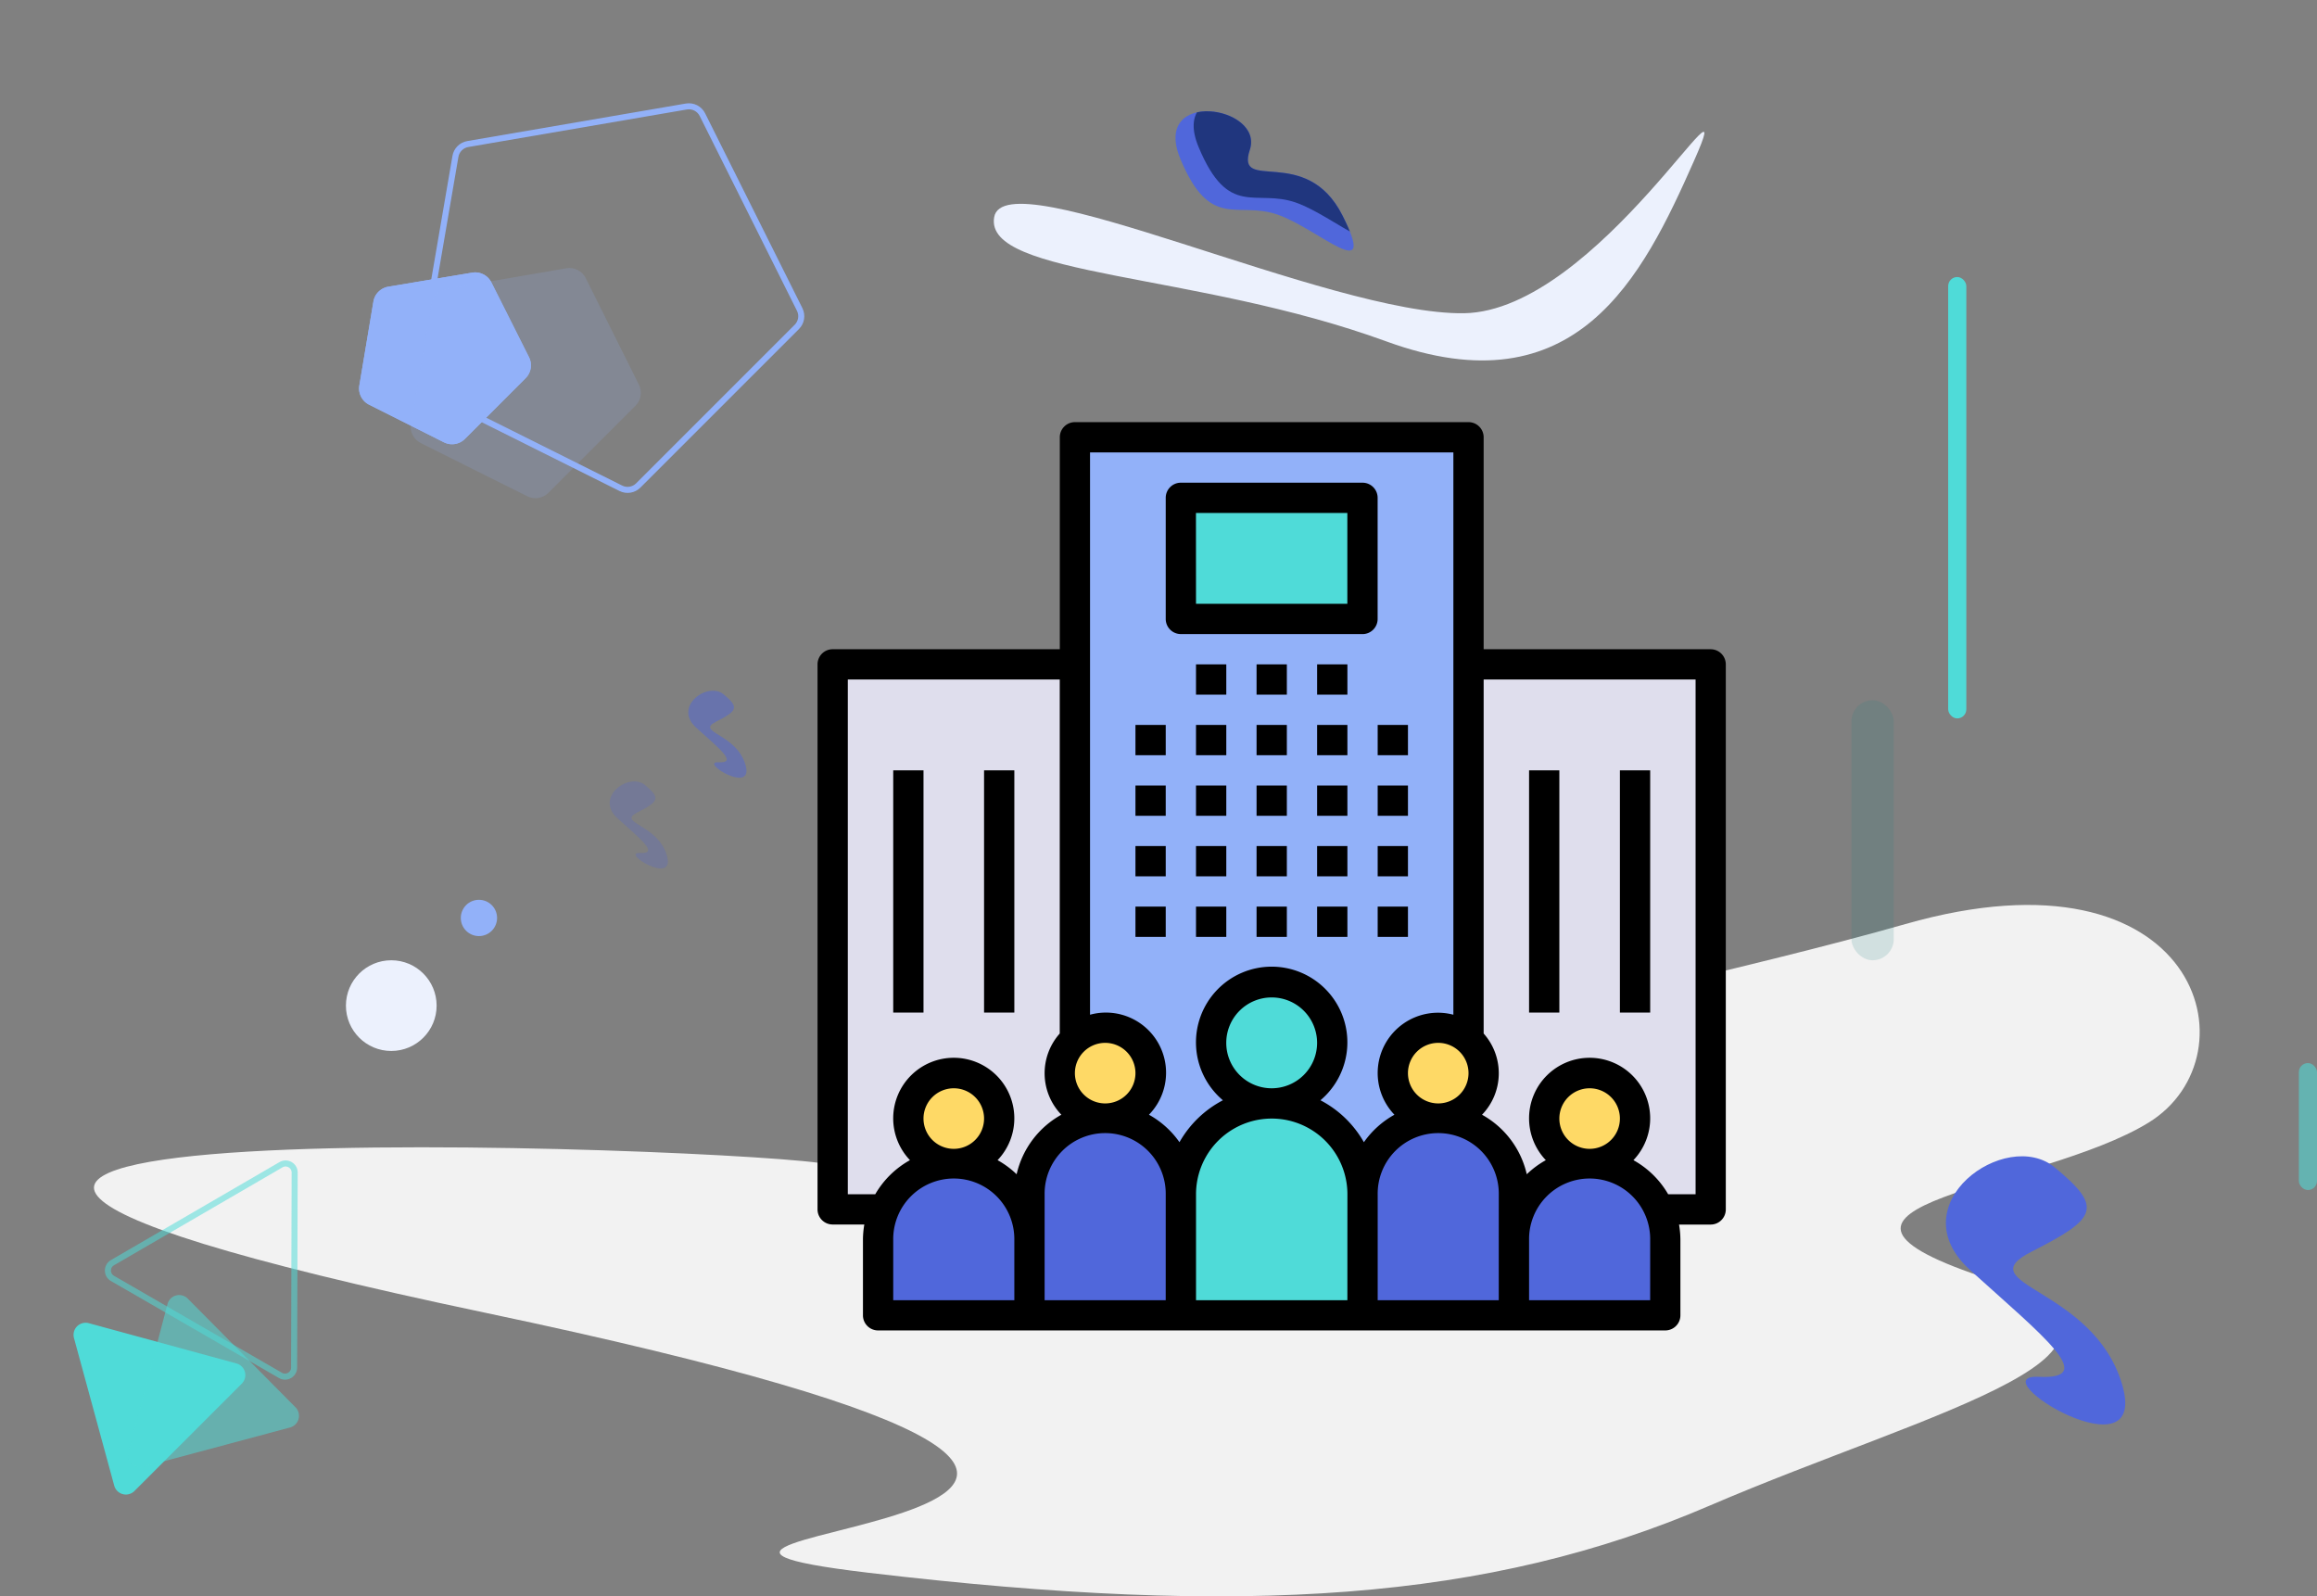 <svg xmlns="http://www.w3.org/2000/svg" xmlns:xlink="http://www.w3.org/1999/xlink" width="383.213" height="264.022" viewBox="0 0 383.213 264.022">
  <rect x="0" y="0" width="383.213" height="264.022" fill="#808080" stroke="none"/>
  <defs>
    <clipPath id="clip-path">
      <path id="Trazado_54" data-name="Trazado 54" d="M15538.525,3016.468c4.639,5.355,8.468,18.805,9.216,5.48s-13.574-11.956-7.846-17.062-9.091-17.062-10.71-4.359S15533.887,3011.112,15538.525,3016.468Z" transform="translate(-13782.89 5292.607) rotate(-30)" fill="#20367e"/>
    </clipPath>
  </defs>
  <g id="ModalCompany" transform="translate(-967.787 -102.184)">
    <path id="Trazado_51" data-name="Trazado 51" d="M15467.9,3169.784c-11.1-2.774-226.116-11.1-56.876,24.507s.925,35.605,63.35,43,102.653,4.624,139.184-11.1,80.459-25.895,44.854-37.917,9.71-14.334,27.744-25.432,8.322-46.7-40.229-32.831S15467.9,3169.784,15467.9,3169.784Z" transform="translate(-14363 -2875)" fill="#f2f2f2"/>
    <g id="enterprise" transform="translate(1103 172)">
      <g id="Grupo_116" data-name="Grupo 116" transform="translate(2.504 40.062)">
        <path id="Trazado_13" data-name="Trazado 13" d="M344,128v62.043a7.43,7.43,0,0,1,0,11.124v3.006a12.511,12.511,0,0,1,7.512,11.462v2.5h1.057a12.5,12.5,0,0,1,22.925,0h8.569V128Z" transform="translate(-238.837 -128)" fill="#dfdeed"/>
        <path id="Trazado_14" data-name="Trazado 14" d="M45.558,195.6a7.465,7.465,0,0,1,2.5-5.562V128H8v90.14h8.569a12.5,12.5,0,0,1,22.925,0h1.057v-2.5a12.511,12.511,0,0,1,7.512-11.462v-3.006A7.465,7.465,0,0,1,45.558,195.6Z" transform="translate(-8 -128)" fill="#dfdeed"/>
      </g>
      <path id="Trazado_15" data-name="Trazado 15" d="M136,8v99.6a7.5,7.5,0,1,1,5.008,13.074,12.52,12.52,0,0,1,12.519,12.519,15.023,15.023,0,1,1,30.047,0,12.52,12.52,0,0,1,12.519-12.519A7.509,7.509,0,1,1,201.1,107.6V8Z" transform="translate(-93.434 -5.496)" fill="#92b1f9"/>
      <circle id="Elipse_5" data-name="Elipse 5" cx="10" cy="10" r="10" transform="translate(65 93)" fill="#4fdbd8"/>
      <g id="Grupo_117" data-name="Grupo 117" transform="translate(15.33 107.923)">
        <circle id="Elipse_6" data-name="Elipse 6" cx="7.5" cy="7.5" r="7.5" transform="translate(-0.33 0.077)" fill="#fed966"/>
        <ellipse id="Elipse_7" data-name="Elipse 7" cx="8" cy="7.5" rx="8" ry="7.5" transform="translate(104.67 0.077)" fill="#fed966"/>
      </g>
      <path id="Trazado_16" data-name="Trazado 16" d="M207.023,360a15.023,15.023,0,0,1,15.023,15.023v20.031H192V375.023A15.023,15.023,0,0,1,207.023,360Z" transform="translate(-131.907 -247.325)" fill="#4fdbd8"/>
      <g id="Grupo_118" data-name="Grupo 118" transform="translate(10.016 12.519)">
        <path id="Trazado_17" data-name="Trazado 17" d="M44.519,392a12.52,12.52,0,0,1,12.519,12.519v12.519H32V404.519A12.52,12.52,0,0,1,44.519,392Z" transform="translate(-32 -281.829)" fill="#5067db"/>
        <path id="Trazado_18" data-name="Trazado 18" d="M124.519,368a12.52,12.52,0,0,1,12.519,12.519v20.031H112V380.519A12.52,12.52,0,0,1,124.519,368Z" transform="translate(-86.961 -265.341)" fill="#5067db"/>
        <circle id="Elipse_8" data-name="Elipse 8" cx="7.5" cy="7.5" r="7.5" transform="translate(29.984 87.481)" fill="#fed966"/>
        <path id="Trazado_19" data-name="Trazado 19" d="M380.519,392a12.52,12.52,0,0,1,12.519,12.519v12.519H368V404.519A12.52,12.52,0,0,1,380.519,392Z" transform="translate(-262.837 -281.829)" fill="#5067db"/>
        <path id="Trazado_20" data-name="Trazado 20" d="M300.519,368a12.52,12.52,0,0,1,12.519,12.519v20.031H288V380.519A12.52,12.52,0,0,1,300.519,368Z" transform="translate(-207.876 -265.341)" fill="#5067db"/>
        <circle id="Elipse_9" data-name="Elipse 9" cx="7.5" cy="7.5" r="7.5" transform="translate(84.984 87.481)" fill="#fed966"/>
        <path id="Trazado_21" data-name="Trazado 21" d="M192,40h30.047V60.031H192Z" transform="translate(-141.922 -40)" fill="#4fdbd8"/>
      </g>
      <path id="Trazado_22" data-name="Trazado 22" d="M168,160h5.008v5.008H168Z" transform="translate(-115.418 -109.922)"/>
      <path id="Trazado_23" data-name="Trazado 23" d="M168,192h5.008v5.008H168Z" transform="translate(-115.418 -131.907)"/>
      <path id="Trazado_24" data-name="Trazado 24" d="M168,224h5.008v5.008H168Z" transform="translate(-115.418 -153.891)"/>
      <path id="Trazado_25" data-name="Trazado 25" d="M168,256h5.008v5.008H168Z" transform="translate(-115.418 -175.876)"/>
      <path id="Trazado_26" data-name="Trazado 26" d="M200,160h5.008v5.008H200Z" transform="translate(-137.403 -109.922)"/>
      <path id="Trazado_27" data-name="Trazado 27" d="M200,192h5.008v5.008H200Z" transform="translate(-137.403 -131.907)"/>
      <path id="Trazado_28" data-name="Trazado 28" d="M200,224h5.008v5.008H200Z" transform="translate(-137.403 -153.891)"/>
      <path id="Trazado_29" data-name="Trazado 29" d="M200,256h5.008v5.008H200Z" transform="translate(-137.403 -175.876)"/>
      <path id="Trazado_30" data-name="Trazado 30" d="M232,160h5.008v5.008H232Z" transform="translate(-159.387 -109.922)"/>
      <path id="Trazado_31" data-name="Trazado 31" d="M232,192h5.008v5.008H232Z" transform="translate(-159.387 -131.907)"/>
      <path id="Trazado_32" data-name="Trazado 32" d="M232,224h5.008v5.008H232Z" transform="translate(-159.387 -153.891)"/>
      <path id="Trazado_33" data-name="Trazado 33" d="M232,256h5.008v5.008H232Z" transform="translate(-159.387 -175.876)"/>
      <path id="Trazado_34" data-name="Trazado 34" d="M264,160h5.008v5.008H264Z" transform="translate(-181.372 -109.922)"/>
      <path id="Trazado_35" data-name="Trazado 35" d="M200,128h5.008v5.008H200Z" transform="translate(-137.403 -87.938)"/>
      <path id="Trazado_36" data-name="Trazado 36" d="M232,128h5.008v5.008H232Z" transform="translate(-159.387 -87.938)"/>
      <path id="Trazado_37" data-name="Trazado 37" d="M264,128h5.008v5.008H264Z" transform="translate(-181.372 -87.938)"/>
      <path id="Trazado_38" data-name="Trazado 38" d="M264,192h5.008v5.008H264Z" transform="translate(-181.372 -131.907)"/>
      <path id="Trazado_39" data-name="Trazado 39" d="M264,224h5.008v5.008H264Z" transform="translate(-181.372 -153.891)"/>
      <path id="Trazado_40" data-name="Trazado 40" d="M264,256h5.008v5.008H264Z" transform="translate(-181.372 -175.876)"/>
      <path id="Trazado_41" data-name="Trazado 41" d="M296,160h5.008v5.008H296Z" transform="translate(-203.356 -109.922)"/>
      <path id="Trazado_42" data-name="Trazado 42" d="M296,192h5.008v5.008H296Z" transform="translate(-203.356 -131.907)"/>
      <path id="Trazado_43" data-name="Trazado 43" d="M296,224h5.008v5.008H296Z" transform="translate(-203.356 -153.891)"/>
      <path id="Trazado_44" data-name="Trazado 44" d="M296,256h5.008v5.008H296Z" transform="translate(-203.356 -175.876)"/>
      <path id="Trazado_45" data-name="Trazado 45" d="M147.729,37.558H110.171V2.5a2.5,2.5,0,0,0-2.5-2.5h-65.1a2.5,2.5,0,0,0-2.5,2.5V37.558H2.5a2.5,2.5,0,0,0-2.5,2.5V130.2a2.5,2.5,0,0,0,2.5,2.5H7.738a15.026,15.026,0,0,0-.226,2.5v12.519a2.5,2.5,0,0,0,2.5,2.5h130.2a2.5,2.5,0,0,0,2.5-2.5V135.21a15,15,0,0,0-.226-2.5h5.234a2.5,2.5,0,0,0,2.5-2.5V40.062a2.5,2.5,0,0,0-2.5-2.5Zm-40.062,70.109a5.008,5.008,0,1,1-5.008-5.008A5.008,5.008,0,0,1,107.667,107.667Zm-60.093-5.008a5.008,5.008,0,1,1-5.008,5.008A5.008,5.008,0,0,1,47.574,102.659ZM32.551,145.225H12.519V135.21a10.016,10.016,0,1,1,20.031,0ZM17.527,115.179a5.008,5.008,0,1,1,5.008,5.008A5.008,5.008,0,0,1,17.527,115.179Zm15.4,9.21a15.094,15.094,0,0,0-3.15-2.331,10.016,10.016,0,1,0-14.49,0A15.121,15.121,0,0,0,9.544,127.7H5.008V42.566H40.062v58.546a9.879,9.879,0,0,0,.267,13.433A15.066,15.066,0,0,0,32.93,124.388Zm24.66,20.837H37.558V127.7a10.016,10.016,0,1,1,20.031,0Zm30.047,0H62.6V127.7a12.519,12.519,0,1,1,25.039,0ZM67.6,102.659a7.512,7.512,0,1,1,7.512,7.512A7.512,7.512,0,0,1,67.6,102.659Zm22.761,16.43a17.637,17.637,0,0,0-7.184-6.936,12.52,12.52,0,1,0-16.131,0,17.635,17.635,0,0,0-7.184,6.936,15.123,15.123,0,0,0-5.048-4.544A9.944,9.944,0,0,0,45.07,98.007v-93h60.093v93a9.972,9.972,0,0,0-9.749,16.538,15.123,15.123,0,0,0-5.048,4.544Zm22.309,16.12v10.016H92.644V127.7a10.016,10.016,0,1,1,20.031,0Zm25.039,10.016H117.683V135.21a10.016,10.016,0,1,1,20.031,0ZM122.69,115.179a5.008,5.008,0,1,1,5.008,5.008A5.008,5.008,0,0,1,122.69,115.179ZM145.225,127.7h-4.536a15.118,15.118,0,0,0-5.746-5.641,10.016,10.016,0,1,0-14.49,0,15.086,15.086,0,0,0-3.15,2.331,15.065,15.065,0,0,0-7.4-9.843,9.879,9.879,0,0,0,.267-13.433V42.566h35.054Z" transform="translate(0 0)"/>
      <path id="Trazado_46" data-name="Trazado 46" d="M376,184h5.008v40.062H376Z" transform="translate(-258.317 -126.411)"/>
      <path id="Trazado_47" data-name="Trazado 47" d="M424,184h5.008v40.062H424Z" transform="translate(-291.294 -126.411)"/>
      <path id="Trazado_48" data-name="Trazado 48" d="M40,184h5.008v40.062H40Z" transform="translate(-27.481 -126.411)"/>
      <path id="Trazado_49" data-name="Trazado 49" d="M88,184h5.008v40.062H88Z" transform="translate(-60.457 -126.411)"/>
      <path id="Trazado_50" data-name="Trazado 50" d="M186.5,57.039h30.047a2.5,2.5,0,0,0,2.5-2.5V34.5a2.5,2.5,0,0,0-2.5-2.5H186.5a2.5,2.5,0,0,0-2.5,2.5V54.535a2.5,2.5,0,0,0,2.5,2.5Zm2.5-20.031h25.039V52.031H189.008Z" transform="translate(-126.411 -21.984)"/>
    </g>
    <path id="Polígono_8" data-name="Polígono 8" d="M13.258,1.242a3,3,0,0,1,3.483,0L28.2,9.41A3,3,0,0,1,29.3,12.8L24.952,25.943A3,3,0,0,1,22.1,28H7.9a3,3,0,0,1-2.848-2.057L.7,12.8A3,3,0,0,1,1.8,9.41Z" transform="translate(1019.291 160.561) rotate(-45)" fill="#92b1f9"/>
    <path id="Polígono_10" data-name="Polígono 10" d="M13.258,1.242a3,3,0,0,1,3.483,0L28.2,9.41A3,3,0,0,1,29.3,12.8L24.952,25.943A3,3,0,0,1,22.1,28H7.9a3,3,0,0,1-2.848-2.057L.7,12.8A3,3,0,0,1,1.8,9.41Z" transform="translate(1019.291 160.561) rotate(-45)" fill="#92b1f9"/>
    <g id="Polígono_9" data-name="Polígono 9" transform="translate(1019.291 149.561) rotate(-45)" fill="none">
      <path d="M31.768,1.224a3,3,0,0,1,3.463,0L65.18,22.4a3,3,0,0,1,1.114,3.4L54.889,59.95A3,3,0,0,1,52.043,62H14.957a3,3,0,0,1-2.846-2.05L.706,25.8A3,3,0,0,1,1.82,22.4Z" stroke="none"/>
      <path d="M 33.5 1.674 C 33.084 1.674 32.685 1.801 32.346 2.041 L 2.397 23.212 C 1.671 23.725 1.373 24.636 1.654 25.479 L 13.06 59.633 C 13.333 60.451 14.095 61 14.957 61 L 52.043 61 C 52.905 61 53.667 60.451 53.94 59.633 L 65.346 25.479 C 65.627 24.636 65.329 23.725 64.603 23.212 L 34.654 2.041 C 34.315 1.801 33.916 1.674 33.5 1.674 M 33.5 0.674 C 34.106 0.674 34.713 0.857 35.232 1.224 L 65.18 22.396 C 66.261 23.159 66.713 24.541 66.294 25.796 L 54.889 59.95 C 54.48 61.174 53.334 62 52.043 62 L 14.957 62 C 13.666 62 12.52 61.174 12.111 59.95 L 0.706 25.796 C 0.287 24.541 0.739 23.159 1.82 22.396 L 31.768 1.224 C 32.287 0.857 32.894 0.674 33.5 0.674 Z" stroke="none" fill="#92b1f9"/>
    </g>
    <g id="Polígono_11" data-name="Polígono 11" transform="translate(1025.383 164.469) rotate(-45)" fill="#92b1f9" opacity="0.17">
      <path d="M 30.2 36.5 L 9.8 36.5 C 8.723 36.5 7.77 35.814 7.429 34.792 L 1.181 16.089 C 0.828 15.035 1.202 13.896 2.109 13.255 L 18.557 1.632 C 18.982 1.332 19.48 1.173 20 1.173 C 20.52 1.173 21.018 1.332 21.443 1.632 L 37.891 13.255 C 38.798 13.896 39.172 15.035 38.819 16.089 L 32.571 34.792 C 32.23 35.814 31.277 36.5 30.2 36.5 Z" stroke="none"/>
      <path d="M 20 1.673 C 19.584 1.673 19.185 1.8 18.846 2.04 L 2.398 13.663 C 1.672 14.176 1.373 15.087 1.655 15.93 L 7.903 34.634 C 8.176 35.451 8.938 36 9.8 36 L 30.2 36 C 31.062 36 31.824 35.451 32.097 34.634 L 38.345 15.93 C 38.627 15.087 38.328 14.176 37.602 13.663 L 21.154 2.04 C 20.815 1.8 20.416 1.673 20 1.673 M 20 0.673 C 20.606 0.673 21.212 0.857 21.731 1.223 L 38.18 12.846 C 39.26 13.61 39.713 14.992 39.294 16.247 L 33.045 34.951 C 32.636 36.175 31.49 37 30.2 37 L 9.8 37 C 8.51 37 7.364 36.175 6.955 34.951 L 0.706 16.247 C 0.287 14.992 0.74 13.61 1.82 12.846 L 18.269 1.223 C 18.788 0.857 19.394 0.673 20 0.673 Z" stroke="none" fill="#92b1f9"/>
    </g>
    <path id="Trazado_52" data-name="Trazado 52" d="M15563.918,3029.989c22.162-.342,46.514-44.326,38.032-25.173s-19.426,41.316-50.892,29.824-66.488-10.671-64.847-20.521S15541.756,3030.331,15563.918,3029.989Z" transform="translate(-14354 -2876)" fill="#ecf1fd"/>
    <path id="Trazado_53" data-name="Trazado 53" d="M15538.525,3016.468c4.639,5.355,8.468,18.805,9.216,5.48s-13.574-11.956-7.846-17.062-9.091-17.062-10.71-4.359S15533.887,3011.112,15538.525,3016.468Z" transform="translate(-13785.89 5294.607) rotate(-30)" fill="#5067db"/>
    <g id="Enmascarar_grupo_1" data-name="Enmascarar grupo 1" clip-path="url(#clip-path)">
      <path id="Trazado_55" data-name="Trazado 55" d="M15538.525,3016.468c4.639,5.355,8.468,18.805,9.216,5.48s-13.574-11.956-7.846-17.062-9.091-17.062-10.71-4.359S15533.887,3011.112,15538.525,3016.468Z" transform="translate(-13785.89 5294.607) rotate(-30)" fill="#20367e"/>
    </g>
    <rect id="Rectángulo_133" data-name="Rectángulo 133" width="3" height="73" rx="1.5" transform="translate(1290 148)" fill="#4fdbd8"/>
    <rect id="Rectángulo_134" data-name="Rectángulo 134" width="3" height="21" rx="1.5" transform="translate(1348 278)" fill="#4fdbd8" opacity="0.56"/>
    <rect id="Rectángulo_135" data-name="Rectángulo 135" width="7" height="43" rx="3.5" transform="translate(1274 218)" fill="#248280" opacity="0.16"/>
    <path id="Polígono_12" data-name="Polígono 12" d="M14.264,3.039a2,2,0,0,1,3.473,0L30.29,25.008A2,2,0,0,1,28.554,28H3.446A2,2,0,0,1,1.71,25.008Z" transform="translate(967.787 331.414) rotate(-45)" fill="#4fdbd8"/>
    <path id="Polígono_13" data-name="Polígono 13" d="M14.264,3.039a2,2,0,0,1,3.473,0L30.29,25.008A2,2,0,0,1,28.554,28H3.446A2,2,0,0,1,1.71,25.008Z" transform="matrix(0.966, -0.259, 0.259, 0.966, 980.922, 318.618)" fill="#4fdbd8" opacity="0.53"/>
    <g id="Polígono_14" data-name="Polígono 14" transform="translate(1000.144 282.875) rotate(30)" fill="none" opacity="0.53">
      <path d="M17.765,3.025a2,2,0,0,1,3.47,0L37.282,31a2,2,0,0,1-1.735,3H3.453a2,2,0,0,1-1.735-3Z" stroke="none"/>
      <path d="M 19.5 3.02 C 19.326 3.02 18.893 3.069 18.633 3.522 L 2.585 31.502 C 2.326 31.954 2.5 32.351 2.587 32.501 C 2.674 32.651 2.932 33 3.453 33 L 35.547 33 C 36.068 33 36.326 32.651 36.413 32.501 C 36.5 32.351 36.674 31.954 36.415 31.502 L 20.367 3.522 C 20.107 3.069 19.674 3.02 19.5 3.02 M 19.5 2.02 C 20.175 2.02 20.851 2.355 21.235 3.025 L 37.282 31.005 C 38.047 32.338 37.084 34 35.547 34 L 3.453 34 C 1.916 34 0.953 32.338 1.718 31.005 L 17.765 3.025 C 18.149 2.355 18.825 2.02 19.5 2.02 Z" stroke="none" fill="#4fdbd8"/>
    </g>
    <circle id="Elipse_10" data-name="Elipse 10" cx="7.5" cy="7.5" r="7.5" transform="translate(1025 261)" fill="#ecf1fd"/>
    <circle id="Elipse_11" data-name="Elipse 11" cx="3" cy="3" r="3" transform="translate(1044 251)" fill="#92b1f9"/>
    <path id="Trazado_56" data-name="Trazado 56" d="M15406.606,3106.245c-8.049-6.638-25.951,6.152-13.97,17s21.37,18.133,11.333,17.647,18.618,17.161,13.762,1.133-25.742-16.352-14.895-21.857S15414.655,3112.883,15406.606,3106.245Z" transform="translate(-14099 -2811)" fill="#5067db"/>
    <path id="Trazado_57" data-name="Trazado 57" d="M15394.461,3105.011c-2.613-2.154-8.422,2-4.534,5.517s6.935,5.885,3.678,5.727,6.042,5.57,4.466.368-8.354-5.307-4.834-7.093S15397.072,3107.166,15394.461,3105.011Z" transform="translate(-14320 -2873)" fill="#5067db" opacity="0.25"/>
    <path id="Trazado_58" data-name="Trazado 58" d="M15394.461,3105.011c-2.613-2.154-8.422,2-4.534,5.517s6.935,5.885,3.678,5.727,6.042,5.57,4.466.368-8.354-5.307-4.834-7.093S15397.072,3107.166,15394.461,3105.011Z" transform="translate(-14307 -2888)" fill="#5067db" opacity="0.49"/>
  </g>
</svg>
